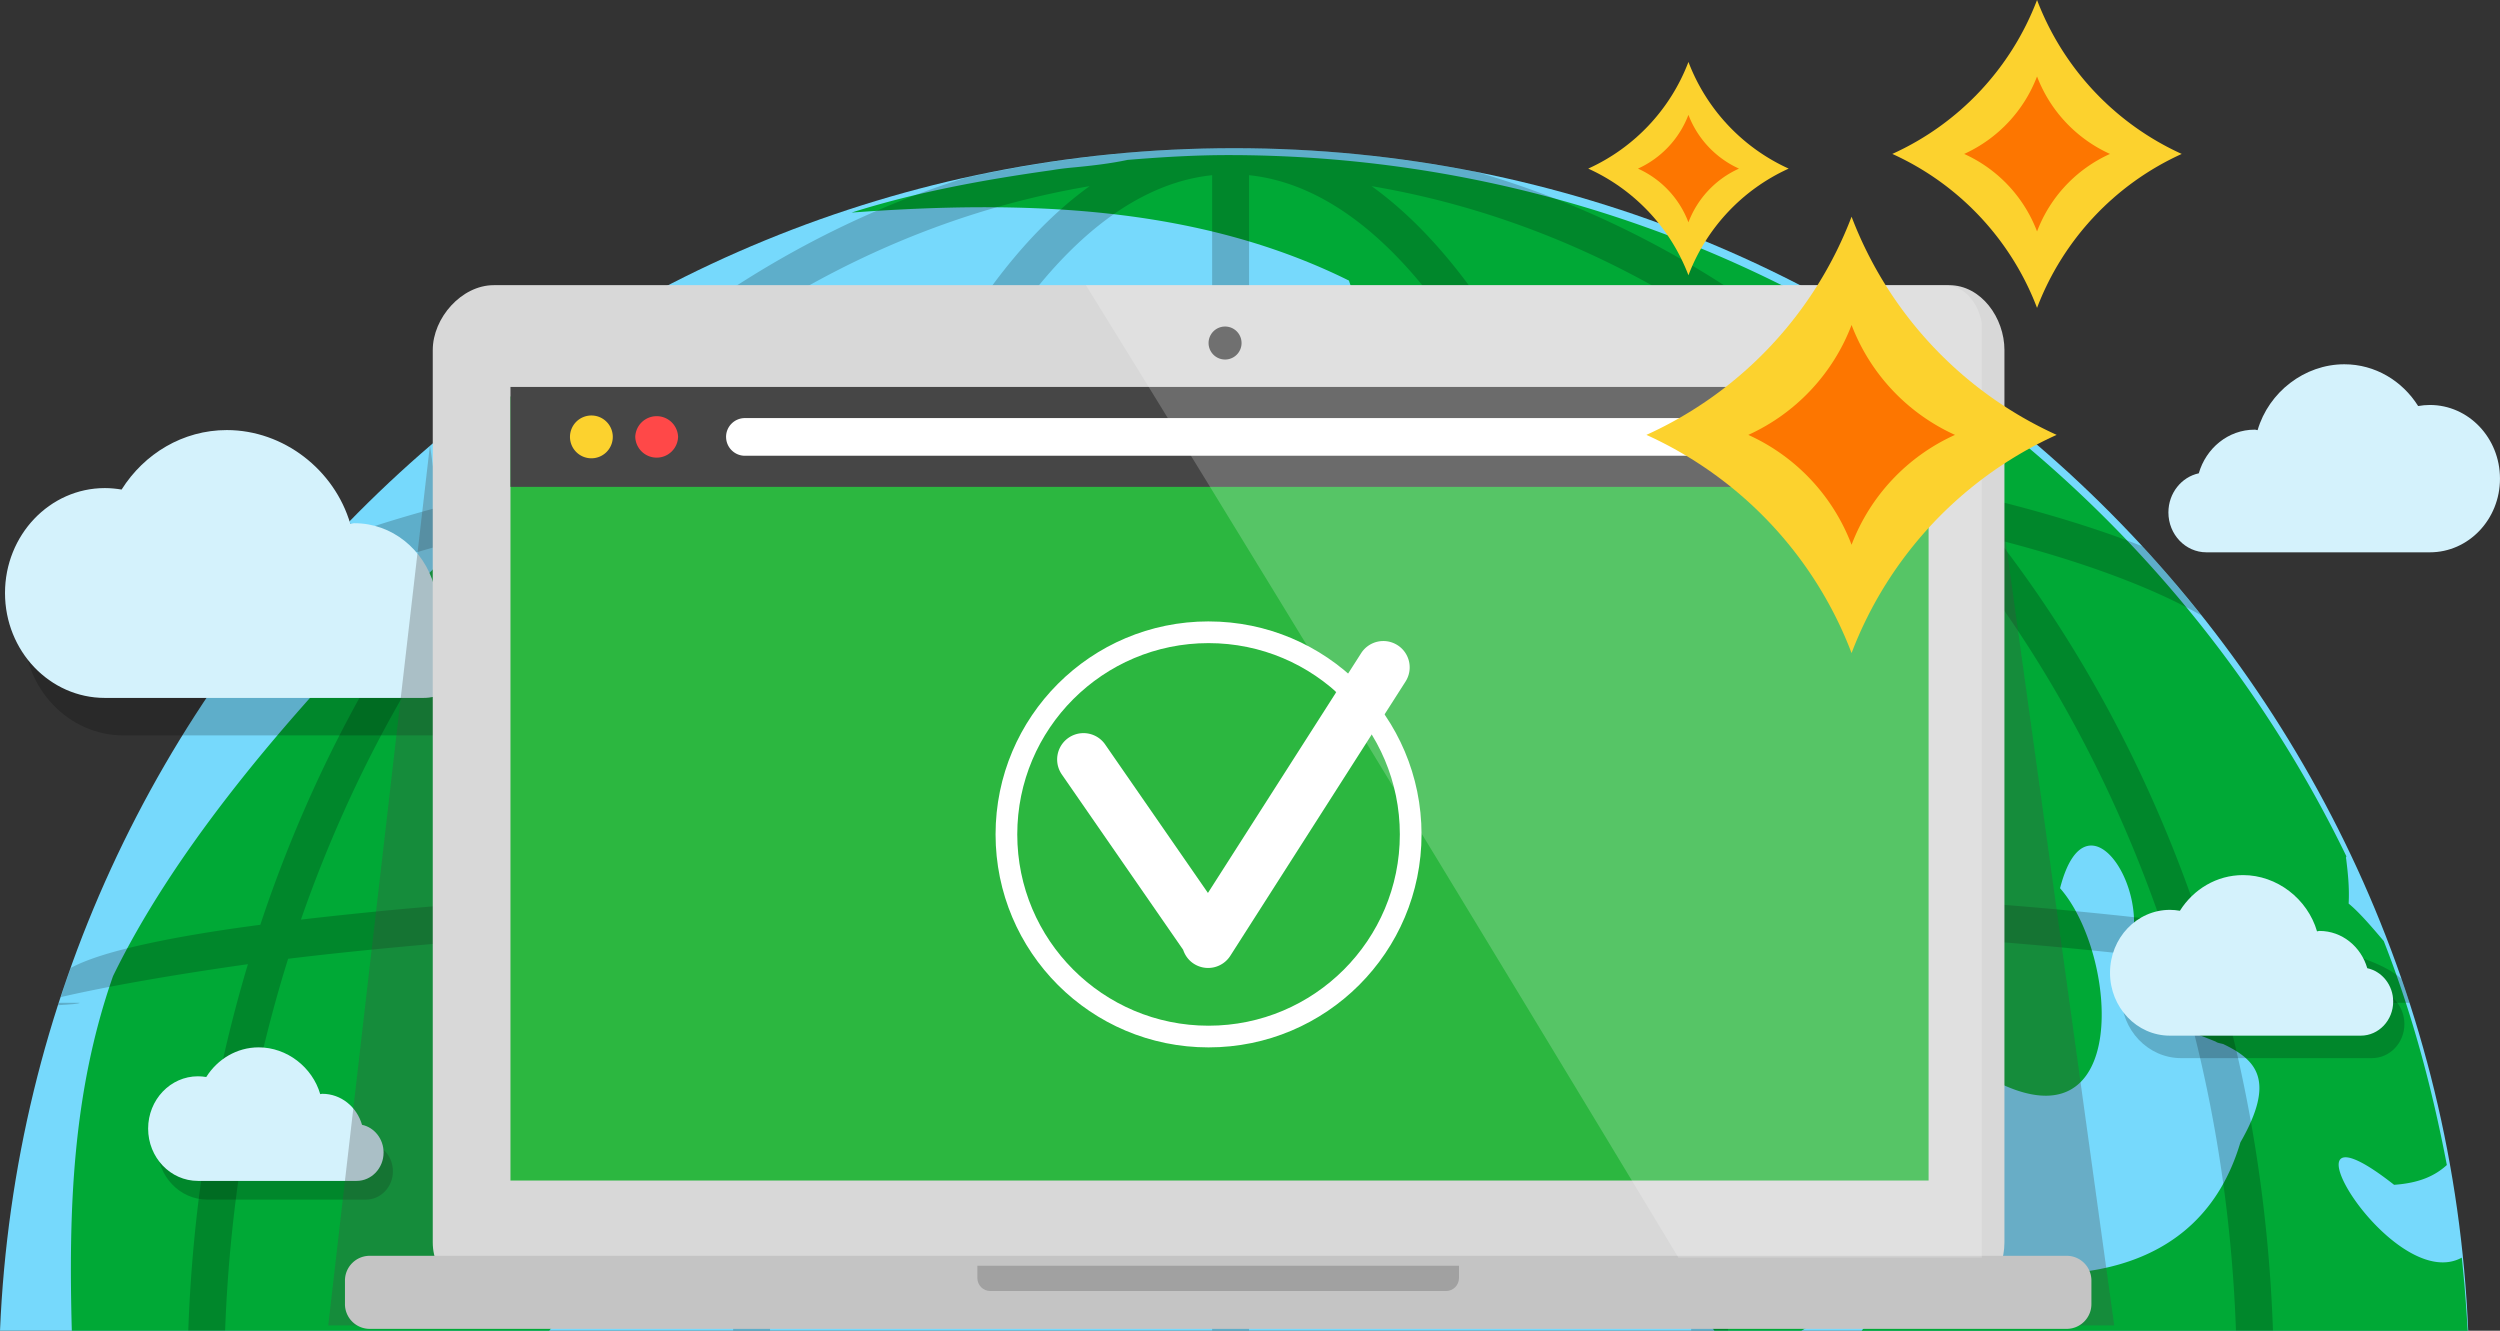 <svg xmlns="http://www.w3.org/2000/svg" width="221.1" height="117.69" viewBox="0 0 221.1 117.69"><rect x="0" y="0" width="221.1" height="117.69" fill="#333333" stroke="none"/><path fill="#76D9FC" d="M218.29 117.69C215.84 59.517 167.92 13.105 109.15 13.105 50.38 13.105 2.448 59.518 0 117.69h218.29z"/><path fill-rule="evenodd" clip-rule="evenodd" fill="#00A936" d="M55.52 112.77c.176.16.29.412.448.44h.23c1.086.308 2.145-.79 1.318-.86-.32-.058-.95.024-1.995.42zM80.826 103.23c-1.73.294-2.146 1.45 1.572 4.006.46-.125 3.657-.846 1.78 1.09 5.775-3.445-.402-5.617-3.352-5.095zM80.826 78.553c6.218-2.527 7.65-18.905.246-18.422-.48 0-.96.24-1.566.467 3.1 5.715-4.05 12.988 1.32 17.956zM152.208 92.12c.492-3.417-4.94-5.932-7.39-5.79-1.426.1-1.703 1.116.932 3.574-2.462 5.815 4.103 6.125 6.458 2.215zM96.615 49.486c1.794-.835 2.654-3.81 0-3.81-.48-.132-.84-.257-1.322-.23-.477.016-.96.186-1.31.23-5.243 1.044-3.65 9.737 2.632 3.81z"/><path fill-rule="evenodd" clip-rule="evenodd" fill="#00A936" d="M103.963 47.452c-7.588.96-15.244 8.29-8.188 15.542 5.055 6.312-7.298 19.188 4.425 22.492 4.65-10.407 17.38-18.65 14.233-31.34-1.315-5.41-5.896-7.273-10.47-6.694z"/><path fill="#00A936" d="M48.568 117.69c2.23-2.607 4.758-4.823 8.09-5.55 4.96-4.307 18.388.32 13.53-8.472 4.8-4.562 18.882-4.407 11.992-15.08-2.31-10.403-15.1-15.43-19.304-3.584-11.577 3.104-6.908-22.01 4.87-18.663 8.538.495 7.376-6.93 2.202-9.315 0-.366-.112-.568-.438-.24-.947-.355-1.94-.72-3.106-.664-11.546-6.38 11.554-22.645-3.75-27.797C45.865 42.67 20.25 65.238 9.995 86.33c-3.61 10.322-3.932 20.694-3.644 31.36h42.218zM119.3 24.81c3.58 11.506 25.02.225 23.988 13.085.167.186.494.48.675.695-.34.25.25 2.595.68.633 3.705 4.194 11.502 12.892 3.316 11.805-10.85-1.485-8.027 19.89-.21 23.77 7.444 4.008 11.63-4.037 3.98-7.992-1.034-10.02 16.705 6.156 8.88 11.52-.313.216-.568.467-.87.692.36-1.438-.514-.084-.488.243-8.9 6.45-3.824 21.64-7.283 31.762-1.49 3.308-1.352 5.453-.34 6.67h7.677c3.366-1.803 6.17-5.4 4.86-9.79-3.95-9.91 16.41-5.392 12.007-12.438 12.346 6.552 11.178-11.035 6.02-16.91 2.407-9.402 8.752 1.1 5.752 6.223.487 4.846 4.664 5.962 8.017 7.344.15.112.326.132.656.212 2.93 1.398 4.687 3.19 1.524 8.696-3.626 12.227-15.924 12.903-25.975 10.643-3.2 1.327-5.58 3.46-7.52 6.022h53.598a175.91 175.91 0 0 0-.304-4.255c-.078-.735-.135-1.48-.22-2.215-6.24 3.418-17.346-15.374-5.987-6.44 2.22-.153 3.614-.79 4.666-1.75-1.31-6.844-3.09-13.48-5.58-19.808-1.12-1.325-2.19-2.566-3.105-3.314.076-1.367-.06-2.683-.224-3.994-.055-.07.065-.17 0-.24-17.81-36.65-55.4-61.962-98.866-61.962-2.964 0-5.978.183-8.906.426-1.518.323-3.197.52-4.906.678-.586.056-1.172.126-1.752.225-6.133.863-11.992 1.933-17.75 3.755 15.02-1.103 30.442-.71 43.987 6.013z"/><g opacity=".2" fill="#010000"><path d="M5.21 88.688c-.03.087-.052.144-.07.212 1.007-.054 1.903-.125 1.903-.212H5.21z"/><path d="M16.65 117.69h3.26c.42-11.527 2.345-22.59 5.572-32.896 3.507-.428 7.684-.864 12.662-1.3 8.793-.75 18.846-1.34 29.685-1.767-1.767 11.354-2.783 23.47-2.99 35.963h3.262c.208-12.552 1.24-24.732 3.054-36.087 11.38-.397 23.562-.624 36.047-.637v36.724h3.265V80.967c12.498.028 24.688.253 36.067.66 1.8 11.346 2.824 23.514 3.034 36.063h3.26c-.2-12.48-1.22-24.598-2.984-35.947 10.65.423 20.528 1.015 29.18 1.75 5.23.453 9.573.92 13.19 1.367 3.216 10.296 5.127 21.33 5.535 32.83h3.273c-.394-11.305-2.202-22.174-5.248-32.35 12.612 1.822 14.265 3.475 14.44 3.7-.034-.027-.1-.156-.1-.354h2.98c-.235-.704-.473-1.41-.72-2.117-1.314-1.215-3.99-2.205-8.392-3.15-2.572-.55-5.685-1.087-9.312-1.563-4.205-12.693-10.33-24.24-17.954-34.11 7.65 1.966 13.75 4.266 17.97 6.68-1.673-2.09-3.395-4.134-5.222-6.114-4.368-1.72-9.176-3.118-13.682-4.222-.826-.21-1.664-.394-2.498-.59-11.646-13.582-26.28-23.52-42.592-28.262a109.407 109.407 0 0 0-21.542-2.133c-8.188 0-16.165.935-23.85 2.643-15.62 4.925-29.653 14.623-40.885 27.725-.882.21-1.762.407-2.617.618-4.122 1.006-8.493 2.264-12.552 3.787a113.133 113.133 0 0 0-5.09 5.86c4.167-2.177 9.856-4.235 16.816-6.03-7.61 9.87-13.736 21.385-17.95 34.08-3.853.506-7.143 1.056-9.832 1.635-3.15.68-5.415 1.372-6.924 2.175-.32.86-.608 1.723-.884 2.584 3.094-.722 8.554-1.778 16.544-2.91-3.055 10.193-4.877 21.084-5.275 32.42zm154.883-71.196c8.296 9.896 14.98 21.74 19.54 34.897-2.874-.354-6-.664-9.402-.988-9.458-.847-20.432-1.527-32.37-1.992-2.11-12.31-5.132-23.66-8.962-33.47-.41-1.06-.834-2.1-1.273-3.136 11.908 1.005 22.94 2.57 32.468 4.69zm-3.678-4.14c-9.112-1.788-19.36-3.145-30.32-3.99-4.746-10.196-10.258-17.608-16.23-21.9 17.71 2.997 33.775 12.27 46.55 25.89zm-57.388-26.86c8.488.886 16.583 8.78 23.32 22.6a376.99 376.99 0 0 0-23.32-.805V15.492zm0 25.11c8.553.03 16.91.34 24.906.922a115.036 115.036 0 0 1 1.94 4.642c3.685 9.417 6.595 20.287 8.656 32.114-11.195-.393-23.176-.605-35.504-.63V40.604zm-3.265 37.047c-12.32.016-24.293.224-35.495.62 2.054-11.827 4.97-22.686 8.658-32.103a98.356 98.356 0 0 1 1.938-4.658 373.09 373.09 0 0 1 24.9-.905V77.65zm0-40.36c-7.975.025-15.794.293-23.32.803 6.747-13.818 14.845-21.713 23.32-22.6V37.29zM96.368 16.464c-5.973 4.29-11.476 11.703-16.228 21.898-10.956.847-21.197 2.17-30.31 3.97C62.62 28.72 78.667 19.445 96.368 16.464zM46.155 46.467c9.534-2.105 20.552-3.674 32.462-4.662a81.92 81.92 0 0 0-1.293 3.137c-3.82 9.81-6.832 21.13-8.948 33.456-12.134.45-23.288 1.145-32.887 2.005-3.187.3-6.147.608-8.873.928 4.57-13.142 11.258-24.98 19.538-34.863z"/></g><path fill="#010000" d="M43.876 60.013c0 2.777-2.14 5.028-4.784 5.028H10.934c-4.877 0-8.834-4.15-8.834-9.28 0-5.126 3.957-9.282 8.834-9.282.504 0 .996.05 1.477.133 1.995-3.166 5.42-5.26 9.308-5.26 5.018 0 9.52 3.512 10.922 8.3.21-.02.158-.062.37-.062 3.325 0 6.128 2.32 7.042 5.502 2.182.463 3.824 2.49 3.824 4.923z" opacity=".2"/><path fill="#D4F2FC" d="M42.22 56.697c0 2.776-2.142 5.027-4.784 5.027H9.276c-4.878 0-8.833-4.15-8.833-9.278 0-5.125 3.955-9.28 8.834-9.28.504 0 .994.05 1.477.13 1.994-3.166 5.418-5.26 9.307-5.26 5.017 0 9.522 3.51 10.923 8.298.207-.014.158-.06.37-.06 3.325 0 6.126 2.322 7.04 5.5 2.183.466 3.828 2.496 3.828 4.923z"/><path fill="#010000" d="M34.75 103.586c0 1.384-1.067 2.506-2.387 2.506H18.33c-2.432 0-4.404-2.07-4.404-4.627 0-2.555 1.973-4.626 4.403-4.626.25 0 .495.023.735.065.993-1.58 2.7-2.623 4.638-2.623 2.502 0 4.747 1.75 5.444 4.138.105-.01.08-.03.186-.03 1.656 0 3.054 1.155 3.51 2.742 1.088.23 1.906 1.24 1.906 2.454z" opacity=".2"/><path fill="#D4F2FC" d="M33.924 101.933c0 1.384-1.068 2.506-2.386 2.506H17.504c-2.432 0-4.403-2.07-4.403-4.625s1.973-4.626 4.404-4.626c.25 0 .495.023.736.064.994-1.58 2.7-2.623 4.638-2.623 2.5 0 4.747 1.75 5.444 4.138.104-.007.08-.03.185-.03 1.657 0 3.054 1.158 3.51 2.742 1.087.23 1.907 1.243 1.907 2.453z"/><path fill="#010000" d="M212.646 90.566c0 1.665-1.282 3.015-2.87 3.015H192.9c-2.926 0-5.298-2.488-5.298-5.562 0-3.073 2.372-5.565 5.297-5.565.3 0 .595.03.884.08 1.195-1.898 3.247-3.154 5.578-3.154 3.01 0 5.708 2.104 6.548 4.975.126-.01.095-.036.223-.036 1.992 0 3.672 1.39 4.22 3.298 1.31.276 2.293 1.49 2.293 2.948z" opacity=".2"/><path fill="#D4F2FC" d="M211.653 88.58c0 1.664-1.284 3.014-2.868 3.014h-16.88c-2.924 0-5.295-2.49-5.295-5.562 0-3.073 2.37-5.564 5.296-5.564.3 0 .596.03.885.08 1.196-1.9 3.25-3.154 5.58-3.154 3.007 0 5.708 2.104 6.547 4.975.124-.01.095-.037.222-.037 1.992 0 3.672 1.393 4.22 3.296 1.307.277 2.293 1.494 2.293 2.95zM191.773 45.317c0 1.95 1.504 3.53 3.36 3.53h19.765c3.426 0 6.2-2.916 6.2-6.514 0-3.6-2.774-6.517-6.2-6.517-.353 0-.697.034-1.037.094-1.397-2.225-3.802-3.693-6.53-3.693-3.522 0-6.686 2.464-7.668 5.825-.145-.01-.11-.042-.26-.042-2.334 0-4.3 1.63-4.942 3.86-1.532.328-2.687 1.754-2.687 3.457z"/><path opacity=".3" fill="#464646" d="M38.027 39.352L29.03 117.22h19.778zM176.2 39.352l-8.996 77.867h19.776z"/><path fill="#8E8E8E" d="M157.273 116.22v-18"/><path opacity=".6" fill="#FFF" d="M157.273 102.22v-4"/><path fill="#D8D8D8" d="M177.273 30.96c0-2.845-2.054-5.74-4.898-5.74H43.67c-2.847 0-5.397 2.895-5.397 5.74v78.928c0 2.844 2.55 5.33 5.396 5.33h128.705c2.845 0 4.898-2.486 4.898-5.33v-78.93z"/><path fill="#C4C4C4" d="M184.964 115.335c0 1.21-.978 2.19-2.19 2.19H32.698a2.19 2.19 0 0 1-2.19-2.19v-2.082c0-1.21.983-2.19 2.19-2.19h150.077c1.212 0 2.19.98 2.19 2.19v2.082z"/><path opacity=".18" fill="#010101" d="M129.033 111.94v1.09c0 .636-.514 1.147-1.146 1.147H87.583c-.63 0-1.144-.51-1.144-1.146v-1.09"/><path fill="#4C4C4C" d="M109.803 30.336c0 .81-.652 1.46-1.458 1.46a1.457 1.457 0 0 1 0-2.917c.805 0 1.458.65 1.458 1.456z"/><path fill-rule="evenodd" clip-rule="evenodd" fill="#2CB740" d="M45.146 35.064h125.42v69.34H45.145z"/><path fill-rule="evenodd" clip-rule="evenodd" fill="#464646" d="M45.146 34.22h125.42v8.838H45.145z"/><path fill="#FCD22E" d="M54.195 38.64a1.893 1.893 0 1 1-1.89-1.894c1.045 0 1.89.85 1.89 1.895z"/><path fill="#FF4848" d="M59.97 38.64a1.895 1.895 0 0 1-3.788 0 1.895 1.895 0 0 1 3.788 0z"/><path fill-rule="evenodd" clip-rule="evenodd" fill="#FFF" d="M64.215 38.64c0 .92.746 1.668 1.667 1.668H166.57a1.665 1.665 0 0 0 0-3.333H65.88c-.92 0-1.667.747-1.667 1.667z"/><path opacity=".2" fill-rule="evenodd" clip-rule="evenodd" fill="#FFF" d="M175.273 111.22v-82.5c0-.66-.785-3.5-3.377-3.5h-75.86c11.772 19 34.925 57 52.398 86h26.84z"/><g fill-rule="evenodd" clip-rule="evenodd" fill="#FFF"><path d="M123.6 57.062a2.33 2.33 0 0 0-3.22.704L106.83 78.972l-9.09-13.132a2.33 2.33 0 1 0-3.83 2.657L104.638 84c.162.49.48.938.948 1.236a2.33 2.33 0 0 0 3.222-.704l15.495-24.252a2.327 2.327 0 0 0-.702-3.218z"/><path d="M106.884 54.957c-10.403 0-18.836 8.434-18.836 18.836 0 10.404 8.433 18.838 18.836 18.838s18.837-8.433 18.837-18.837c0-10.402-8.433-18.836-18.836-18.836zm0 35.756c-9.343 0-16.917-7.577-16.917-16.92 0-9.342 7.574-16.916 16.917-16.916 9.344 0 16.918 7.574 16.918 16.916 0 9.343-7.574 16.92-16.918 16.92z"/></g><g><path fill="#FCD22E" d="M163.753 19.164A34.792 34.792 0 0 0 181.89 38.46a34.778 34.778 0 0 0-18.137 19.297 34.763 34.763 0 0 0-18.145-19.296 34.778 34.778 0 0 0 18.145-19.296z"/><path fill="#FD7600" d="M163.753 28.74a17.535 17.535 0 0 0 9.147 9.722 17.46 17.46 0 0 0-9.147 9.718 17.476 17.476 0 0 0-9.133-9.718 17.547 17.547 0 0 0 9.133-9.72z"/><path fill="#FCD22E" d="M149.325 5.476a17.012 17.012 0 0 0 8.866 9.436 16.99 16.99 0 0 0-8.865 9.432 16.97 16.97 0 0 0-8.864-9.432 16.992 16.992 0 0 0 8.865-9.436z"/><path fill="#FD7600" d="M149.325 10.157a8.587 8.587 0 0 0 4.47 4.755 8.528 8.528 0 0 0-4.47 4.75 8.508 8.508 0 0 0-4.463-4.75 8.566 8.566 0 0 0 4.463-4.755z"/><g><path fill="#FCD22E" d="M180.156 0a24.534 24.534 0 0 0 12.796 13.614 24.53 24.53 0 0 0-12.796 13.615 24.53 24.53 0 0 0-12.8-13.616A24.53 24.53 0 0 0 180.156 0z"/><path fill="#FD7600" d="M180.156 6.76a12.37 12.37 0 0 0 6.452 6.854 12.31 12.31 0 0 0-6.452 6.854 12.314 12.314 0 0 0-6.446-6.854 12.373 12.373 0 0 0 6.446-6.854z"/></g></g></svg>